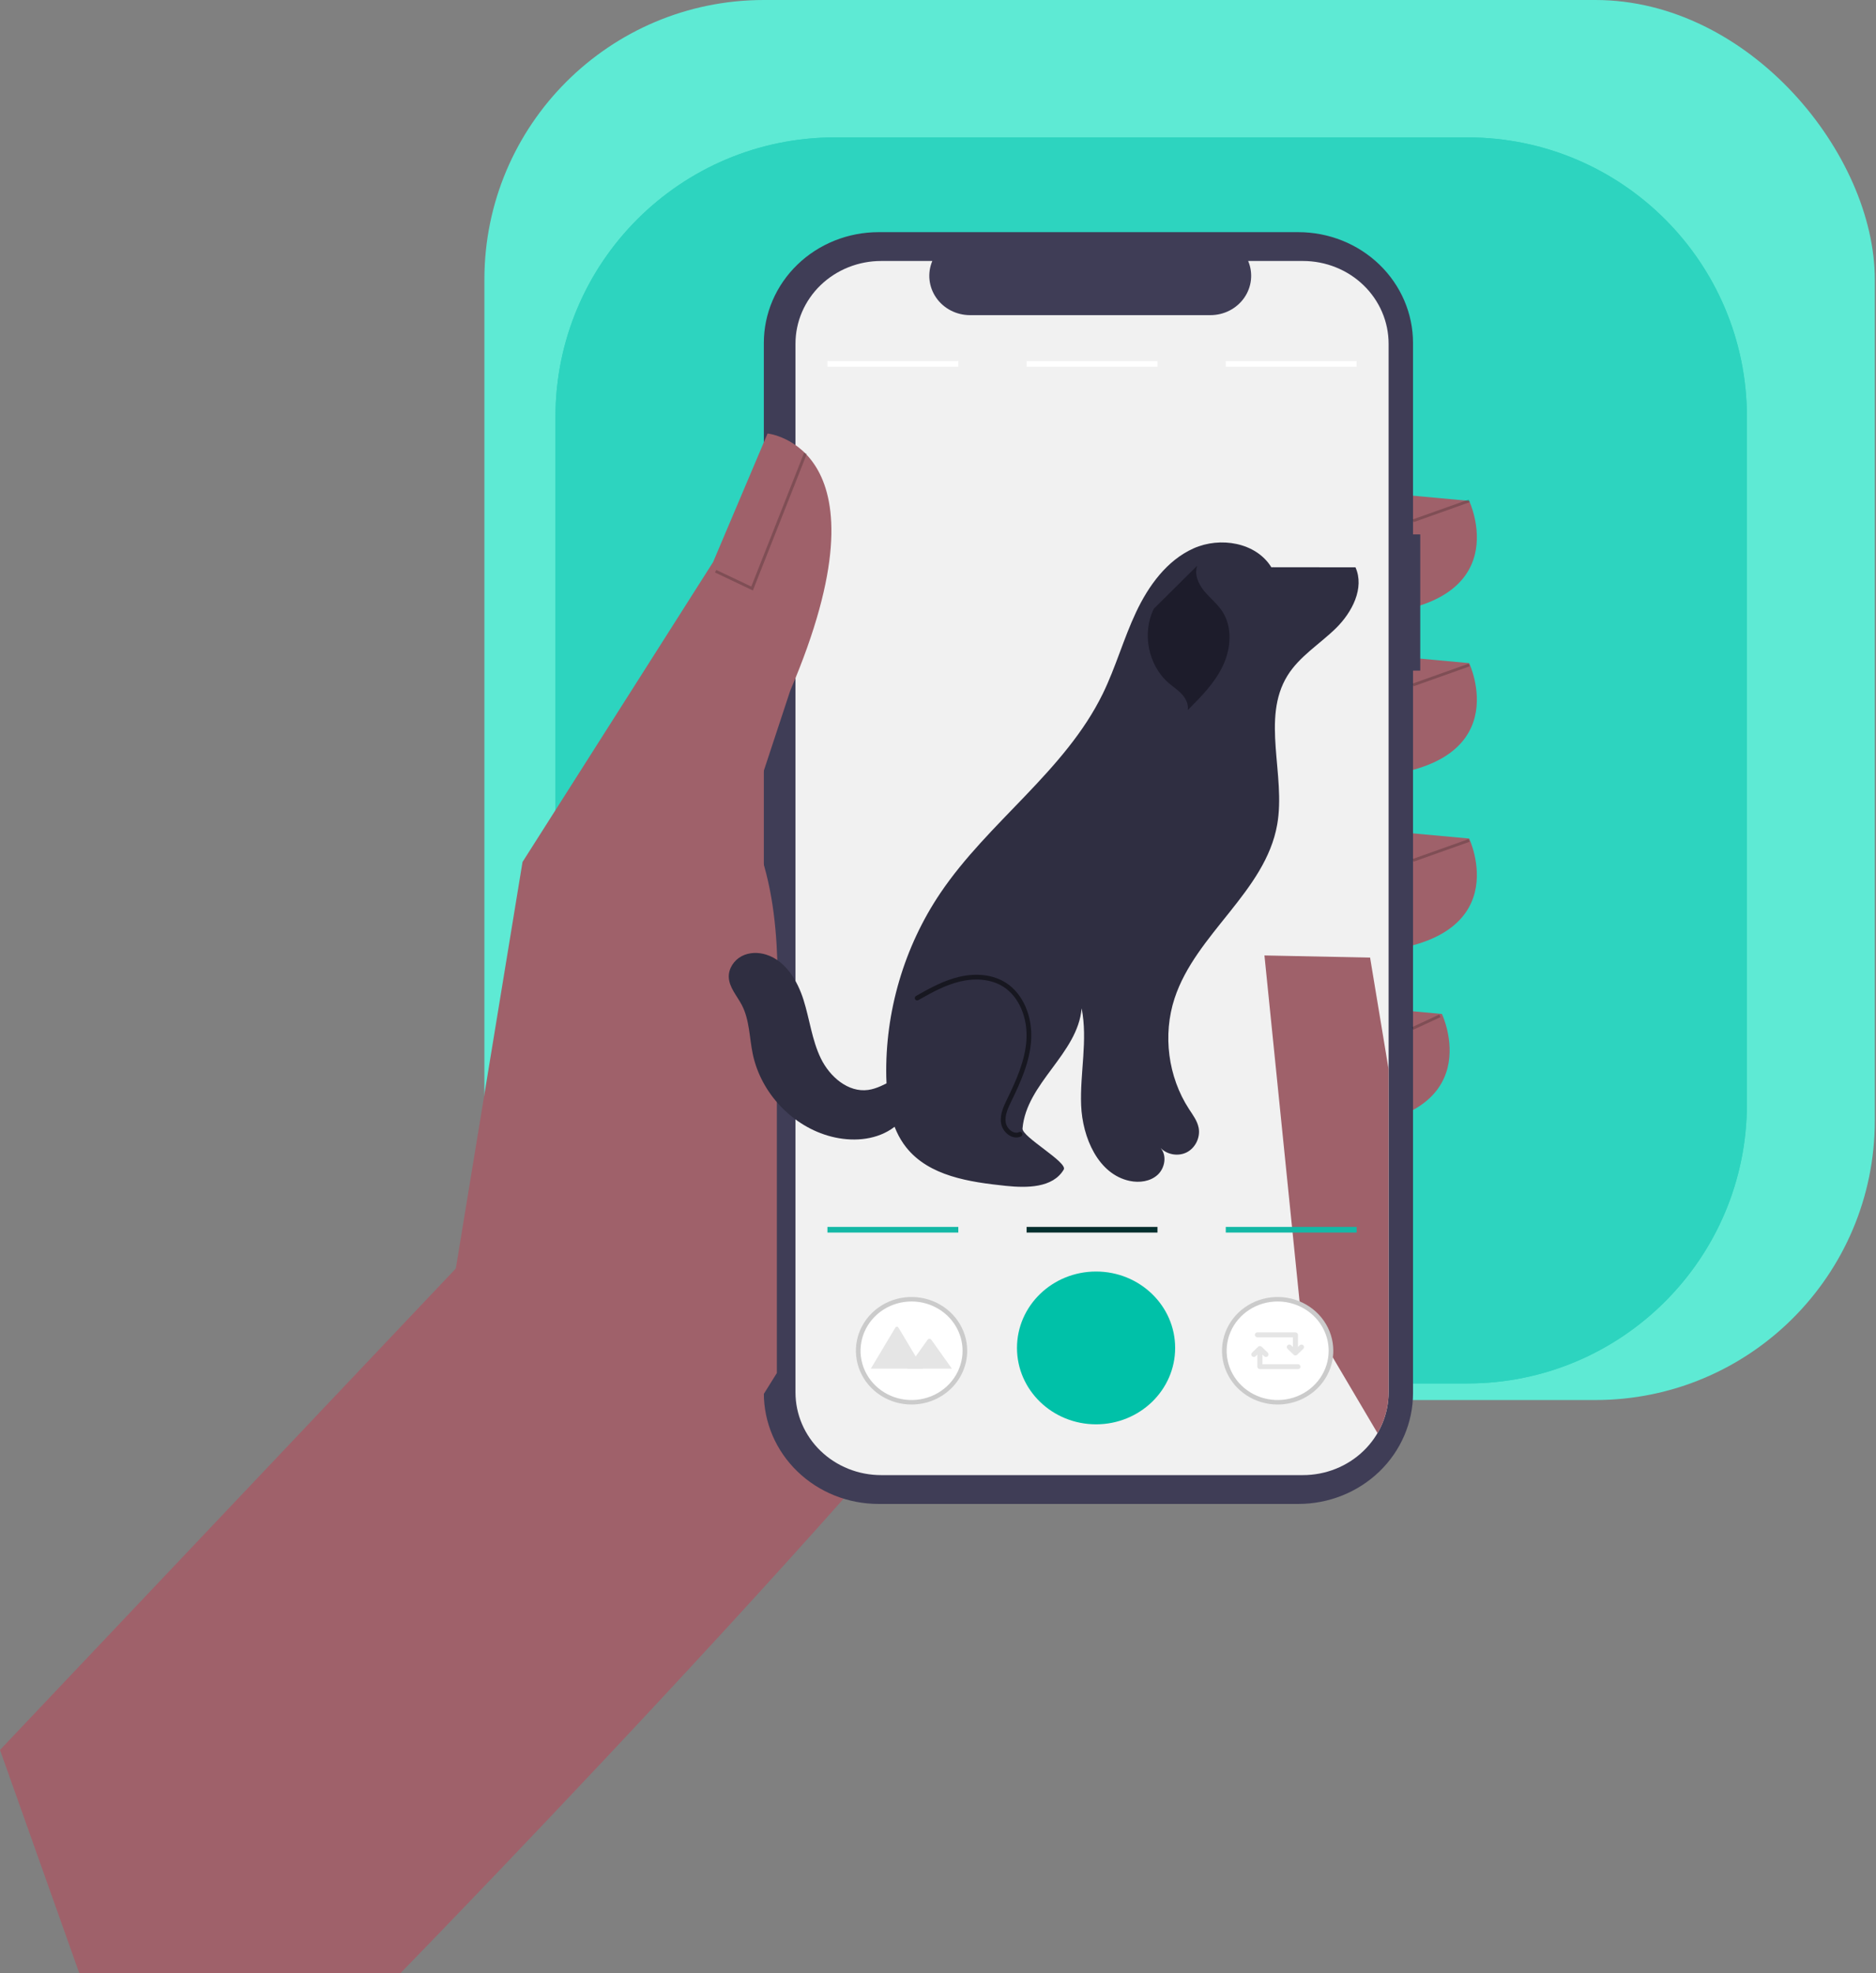 <svg width="792" height="833" viewBox="0 0 792 833" fill="none" xmlns="http://www.w3.org/2000/svg">
<rect x="0" y="0" width="792" height="833" fill="#808080" stroke="none"/>
<rect x="204.5" width="587" height="591" rx="118" fill="#5EEAD4"/>
<path d="M234.5 176C234.5 110.83 287.33 58 352.5 58H619.5C684.67 58 737.5 110.83 737.5 176V466C737.5 531.17 684.67 584 619.5 584H352.5C287.33 584 234.5 531.17 234.5 466V176Z" fill="#2DD4BF"/>
<path d="M234.5 176C234.5 110.83 287.33 58 352.5 58H619.5C684.67 58 737.5 110.83 737.5 176V466C737.5 531.17 684.67 584 619.5 584H352.5C287.33 584 234.5 531.17 234.5 466V176Z" fill="#2DD4BF"/>
<path d="M195.436 680.199L169 833C169 833 436.272 559.08 467.002 491.333C497.733 423.586 439.887 256 439.887 256L311.543 325.53L195.436 680.199Z" fill="#9F616A"/>
<path d="M580.001 207.73L620.246 211.432C620.246 211.432 641.327 255.862 576.168 259.564L580.001 207.73Z" fill="#9F616A"/>
<path d="M580.001 276.225L620.246 279.928C620.246 279.928 641.327 324.357 576.168 328.06L580.001 276.225Z" fill="#9F616A"/>
<path d="M580.001 350.274L620.246 353.977C620.246 353.977 641.327 398.406 576.168 402.109L580.001 350.274Z" fill="#9F616A"/>
<path d="M568.503 424.324L608.748 428.026C608.748 428.026 629.829 472.456 564.67 476.158L568.503 424.324Z" fill="#9F616A"/>
<path d="M599.594 225.579H596.54V144.77C596.54 138.628 595.288 132.546 592.855 126.872C590.422 121.197 586.855 116.042 582.359 111.699C577.863 107.356 572.526 103.911 566.652 101.56C560.777 99.21 554.481 98 548.123 98H370.889C364.531 98 358.235 99.21 352.361 101.56C346.486 103.911 341.149 107.356 336.653 111.699C332.157 116.042 328.59 121.197 326.157 126.872C323.724 132.546 322.472 138.628 322.472 144.77V588.093C322.472 594.235 323.724 600.317 326.157 605.991C328.59 611.666 332.157 616.821 336.653 621.164C341.149 625.507 346.486 628.952 352.36 631.303C358.235 633.653 364.531 634.863 370.889 634.863H548.123C560.964 634.863 573.279 629.936 582.359 621.165C591.439 612.394 596.54 600.497 596.54 588.093V283.1H599.594V225.579Z" fill="#3F3D56"/>
<path d="M586.232 145.094V587.768C586.232 592.355 585.298 596.896 583.481 601.134C581.664 605.371 579.001 609.222 575.644 612.465C572.286 615.708 568.301 618.28 563.914 620.035C559.527 621.79 554.825 622.693 550.077 622.693H371.986C367.238 622.693 362.537 621.79 358.15 620.035C353.764 618.28 349.778 615.707 346.421 612.464C343.063 609.221 340.4 605.371 338.584 601.133C336.767 596.896 335.832 592.355 335.832 587.768V145.094C335.832 140.508 336.767 135.966 338.584 131.729C340.4 127.492 343.064 123.641 346.421 120.398C349.778 117.155 353.764 114.583 358.15 112.828C362.537 111.073 367.238 110.169 371.986 110.17H393.6C392.536 112.689 392.129 115.423 392.416 118.13C392.703 120.836 393.675 123.434 395.246 125.692C396.817 127.951 398.939 129.802 401.425 131.081C403.911 132.361 406.685 133.031 409.502 133.031H511.041C513.857 133.029 516.63 132.358 519.115 131.078C521.6 129.798 523.721 127.947 525.292 125.689C526.862 123.431 527.834 120.835 528.122 118.128C528.41 115.422 528.005 112.689 526.943 110.17H550.077C554.825 110.169 559.527 111.073 563.913 112.828C568.3 114.583 572.286 117.155 575.643 120.398C579 123.642 581.663 127.492 583.48 131.729C585.297 135.966 586.232 140.508 586.232 145.094Z" fill="#F1F1F1"/>
<path opacity="0.2" d="M620.032 210.87L596.328 219.305L596.756 220.426L620.46 211.991L620.032 210.87Z" fill="black"/>
<path opacity="0.2" d="M620.032 280.146L596.328 288.581L596.756 289.702L620.46 281.267L620.032 280.146Z" fill="black"/>
<path opacity="0.2" d="M620.032 354.2L596.328 362.635L596.756 363.756L620.46 355.321L620.032 354.2Z" fill="black"/>
<path opacity="0.2" d="M607.613 428.275L596.072 433.626L596.607 434.702L608.148 429.352L607.613 428.275Z" fill="black"/>
<path d="M582.955 431.622L586.232 451.402V587.768C586.245 593.797 584.63 599.726 581.546 604.968L548.631 549.224L536.773 432.482L533.818 403.327L578.418 404.234L582.955 431.622Z" fill="#9F616A"/>
<path d="M0 738.714L192.434 535.486L220.594 363.876L301.057 237.263L324.046 183C324.046 183 377.688 188.426 333.625 291.526L315.425 346.693C331.831 380.054 327.969 416.394 327.969 453.176V579.591C193.933 794.406 186.43 808.233 168.942 833H33.488L0 738.714Z" fill="#9F616A"/>
<path opacity="0.2" d="M317.849 249.256L301.846 241.659L302.391 240.587L317.176 247.606L339.495 191.083L340.649 191.509L317.849 249.256Z" fill="black"/>
<path d="M462.732 601.253C481.17 601.253 496.117 586.815 496.117 569.004C496.117 551.193 481.17 536.755 462.732 536.755C444.294 536.755 429.347 551.193 429.347 569.004C429.347 586.815 444.294 601.253 462.732 601.253Z" fill="#00C1A8"/>
<path d="M384.834 591.947C397.268 591.947 407.348 582.209 407.348 570.198C407.348 558.187 397.268 548.45 384.834 548.45C372.399 548.45 362.319 558.187 362.319 570.198C362.319 582.209 372.399 591.947 384.834 591.947Z" fill="white"/>
<path d="M384.834 592.892C380.187 592.892 375.645 591.561 371.782 589.068C367.918 586.574 364.907 583.03 363.129 578.883C361.351 574.736 360.886 570.173 361.792 565.771C362.699 561.369 364.936 557.325 368.222 554.151C371.507 550.977 375.693 548.816 380.251 547.94C384.808 547.065 389.532 547.514 393.824 549.232C398.117 550.95 401.786 553.858 404.368 557.59C406.949 561.322 408.327 565.71 408.327 570.198C408.32 576.215 405.843 581.983 401.438 586.238C397.034 590.492 391.063 592.885 384.834 592.892ZM384.834 549.396C380.575 549.396 376.411 550.616 372.87 552.901C369.328 555.187 366.568 558.436 364.938 562.237C363.308 566.039 362.881 570.221 363.712 574.257C364.543 578.292 366.594 581.999 369.606 584.908C372.618 587.817 376.455 589.799 380.633 590.601C384.81 591.404 389.14 590.992 393.075 589.417C397.01 587.843 400.374 585.177 402.74 581.756C405.106 578.335 406.369 574.313 406.369 570.198C406.363 564.683 404.092 559.395 400.055 555.495C396.017 551.596 390.544 549.402 384.834 549.396Z" fill="#CBCBCB"/>
<path d="M389.661 577.763H367.719C367.691 577.763 367.664 577.761 367.637 577.756L378.015 560.393C378.078 560.284 378.17 560.194 378.281 560.132C378.392 560.069 378.519 560.036 378.647 560.036C378.776 560.036 378.902 560.069 379.013 560.132C379.124 560.194 379.216 560.284 379.28 560.393L386.244 572.045L386.578 572.602L389.661 577.763Z" fill="#E5E5E5"/>
<path d="M401.877 577.763H382.899L386.576 572.603L386.841 572.231L391.633 565.507C391.718 565.404 391.824 565.32 391.945 565.259C392.066 565.198 392.198 565.163 392.334 565.155C392.47 565.147 392.606 565.167 392.734 565.213C392.861 565.26 392.977 565.331 393.074 565.424C393.098 565.45 393.121 565.478 393.143 565.507L401.877 577.763Z" fill="#E5E5E5"/>
<path d="M539.394 591.947C551.828 591.947 561.908 582.209 561.908 570.198C561.908 558.187 551.828 548.45 539.394 548.45C526.96 548.45 516.88 558.187 516.88 570.198C516.88 582.209 526.96 591.947 539.394 591.947Z" fill="white"/>
<path d="M539.394 592.892C534.748 592.892 530.205 591.561 526.342 589.068C522.478 586.574 519.467 583.03 517.689 578.883C515.911 574.736 515.446 570.173 516.352 565.771C517.259 561.369 519.496 557.325 522.782 554.151C526.067 550.977 530.253 548.816 534.811 547.94C539.368 547.065 544.092 547.514 548.384 549.232C552.677 550.95 556.346 553.858 558.928 557.59C561.509 561.322 562.887 565.71 562.887 570.198C562.88 576.215 560.403 581.983 555.998 586.238C551.594 590.492 545.623 592.885 539.394 592.892ZM539.394 549.396C535.135 549.396 530.971 550.616 527.43 552.901C523.888 555.187 521.128 558.436 519.498 562.237C517.868 566.039 517.441 570.221 518.272 574.257C519.103 578.292 521.154 581.999 524.166 584.908C527.178 587.817 531.015 589.799 535.193 590.601C539.37 591.404 543.7 590.992 547.635 589.417C551.57 587.843 554.934 585.177 557.3 581.756C559.666 578.335 560.929 574.313 560.929 570.198C560.923 564.683 558.652 559.395 554.615 555.495C550.577 551.596 545.104 549.402 539.394 549.396Z" fill="#CBCBCB"/>
<path d="M548.694 567.886L547.962 568.594V563.474C547.962 563.199 547.849 562.936 547.648 562.742C547.447 562.548 547.175 562.439 546.891 562.439H530.826C530.685 562.439 530.545 562.465 530.415 562.517C530.285 562.569 530.166 562.645 530.066 562.741C529.967 562.837 529.887 562.951 529.833 563.077C529.779 563.203 529.751 563.337 529.751 563.474C529.751 563.61 529.779 563.745 529.833 563.87C529.887 563.996 529.967 564.11 530.066 564.206C530.166 564.303 530.285 564.379 530.415 564.43C530.545 564.482 530.685 564.509 530.826 564.508H545.82V568.594L545.088 567.886C544.939 567.742 544.748 567.643 544.54 567.603C544.332 567.563 544.117 567.584 543.921 567.662C543.725 567.74 543.558 567.873 543.44 568.043C543.323 568.213 543.26 568.413 543.26 568.618V568.669C543.26 568.944 543.373 569.207 543.573 569.401L546.134 571.874C546.233 571.97 546.351 572.046 546.481 572.098C546.611 572.15 546.75 572.177 546.891 572.177C547.032 572.177 547.171 572.15 547.301 572.098C547.431 572.046 547.549 571.97 547.648 571.874L550.209 569.401C550.41 569.207 550.522 568.944 550.522 568.669V568.618C550.522 568.413 550.46 568.213 550.342 568.043C550.224 567.873 550.057 567.74 549.861 567.662C549.666 567.584 549.45 567.563 549.243 567.603C549.035 567.643 548.844 567.742 548.694 567.886Z" fill="#E5E5E5"/>
<path d="M547.962 575.888H532.968V571.803L533.7 572.51C533.85 572.655 534.041 572.753 534.248 572.793C534.456 572.833 534.672 572.813 534.867 572.735C535.063 572.656 535.23 572.524 535.348 572.353C535.466 572.183 535.528 571.983 535.528 571.779V571.727C535.528 571.453 535.415 571.19 535.215 570.996L532.654 568.523C532.555 568.427 532.437 568.35 532.307 568.298C532.177 568.246 532.038 568.22 531.897 568.22C531.756 568.22 531.617 568.246 531.487 568.298C531.357 568.35 531.239 568.427 531.14 568.523L528.579 570.996C528.378 571.19 528.266 571.453 528.266 571.727V571.779C528.266 571.983 528.328 572.183 528.446 572.354C528.564 572.524 528.731 572.656 528.927 572.735C529.123 572.813 529.338 572.833 529.546 572.793C529.754 572.753 529.945 572.655 530.094 572.51L530.826 571.803V576.923C530.826 577.197 530.939 577.46 531.14 577.654C531.341 577.848 531.613 577.957 531.897 577.957H547.962C548.103 577.958 548.243 577.932 548.373 577.88C548.503 577.828 548.622 577.752 548.722 577.656C548.821 577.56 548.901 577.445 548.955 577.32C549.009 577.194 549.037 577.059 549.037 576.923C549.037 576.787 549.009 576.652 548.955 576.526C548.901 576.4 548.821 576.286 548.722 576.19C548.622 576.094 548.503 576.018 548.373 575.966C548.243 575.914 548.103 575.888 547.962 575.888Z" fill="#E5E5E5"/>
<path d="M404.575 152.426H349.327V154.815H404.575V152.426Z" fill="white"/>
<path d="M488.656 152.426H433.408V154.815H488.656V152.426Z" fill="white"/>
<path d="M572.737 152.426H517.489V154.815H572.737V152.426Z" fill="white"/>
<path d="M404.575 517.917H349.327V520.306H404.575V517.917Z" fill="#14B8A6"/>
<path d="M488.656 517.917H433.408V520.306H488.656V517.917Z" fill="#042F2E"/>
<path d="M572.737 517.917H517.489V520.306H572.737V517.917Z" fill="#14B8A6"/>
<path d="M536.738 239.472C530.256 228.943 515.132 226.466 503.898 231.489C492.665 236.511 484.9 247.22 479.622 258.412C474.343 269.604 471.023 281.663 465.598 292.783C449.635 325.503 417.309 346.872 396.975 377.024C381.697 399.679 373.606 427.187 374.164 454.581C374.377 465.073 376.06 476.112 382.552 484.313C392.187 496.487 409.248 498.984 424.609 500.587C433.533 501.518 444.485 501.492 449.081 493.72C450.898 490.647 431.364 479.923 431.678 476.357C433.369 457.118 454.95 444.9 456.641 425.661C459.293 439.067 455.895 452.906 456.431 466.565C456.967 480.224 463.642 495.674 476.903 498.499C480.995 499.37 485.615 498.767 488.716 495.937C491.817 493.107 492.723 487.761 489.96 484.595C492.789 487.509 497.563 488.266 501.143 486.369C504.722 484.471 506.811 480.075 506.035 476.072C505.465 473.129 503.581 470.653 501.95 468.145C493.116 454.559 490.814 436.856 495.877 421.432C504.828 394.167 534.22 376.371 539.199 348.093C542.897 327.092 532.347 303.296 543.542 285.201C548.587 277.046 557.153 271.906 563.985 265.205C570.817 258.504 576.16 248.252 572.25 239.486L537.328 239.448" fill="#2F2E41"/>
<path d="M429.042 480.165C428.173 480.165 427.282 479.931 426.422 479.465C424.439 478.393 422.944 476.273 422.613 474.063C422.061 470.388 423.797 466.82 425.191 463.952C429.005 456.11 432.776 447.724 433.332 439.011C433.939 429.498 430.113 420.68 423.586 416.546C418.735 413.474 412.258 412.684 405.349 414.323C399.23 415.775 393.733 418.742 387.693 422.184C387.213 422.457 386.605 422.287 386.334 421.803C386.063 421.32 386.232 420.706 386.712 420.433C392.66 417.043 398.526 413.876 404.892 412.365C412.325 410.604 419.34 411.482 424.646 414.843C431.784 419.365 435.975 428.902 435.322 439.141C434.742 448.221 430.884 456.815 426.981 464.838C425.643 467.59 424.126 470.71 424.584 473.762C424.821 475.342 425.938 476.922 427.364 477.693C428.059 478.069 429.118 478.407 430.218 477.891C430.718 477.655 431.31 477.874 431.542 478.378C431.775 478.881 431.559 479.479 431.06 479.714C430.419 480.015 429.738 480.165 429.042 480.165Z" fill="black" fill-opacity="0.5"/>
<path d="M505.443 238.782C504.138 242.388 505.879 246.43 508.293 249.399C510.707 252.367 513.807 254.754 515.934 257.938C520.393 264.611 519.724 273.735 516.298 281.002C512.873 288.27 507.097 294.093 501.433 299.76C501.852 297.33 500.634 294.877 498.973 293.066C497.313 291.255 495.223 289.911 493.367 288.305C484.721 280.829 482.016 267.206 487.141 256.949" fill="#1D1C2B"/>
<path d="M387.354 453.338C380.03 452.433 373.844 459.08 366.535 460.099C358.083 461.278 350.311 454.533 346.551 446.808C342.79 439.083 341.825 430.314 339.238 422.113C336.651 413.913 331.66 405.607 323.529 403C320.118 401.907 316.258 401.966 313.088 403.645C309.919 405.323 307.597 408.75 307.676 412.36C307.773 416.801 311.15 420.356 313.196 424.291C316.451 430.551 316.35 437.966 317.788 444.884C321.245 461.519 334.66 475.626 350.995 479.802C359.441 481.961 368.897 481.467 376.214 476.694C383.531 471.92 387.991 462.307 385.283 453.953" fill="#2F2E41"/>
</svg>
